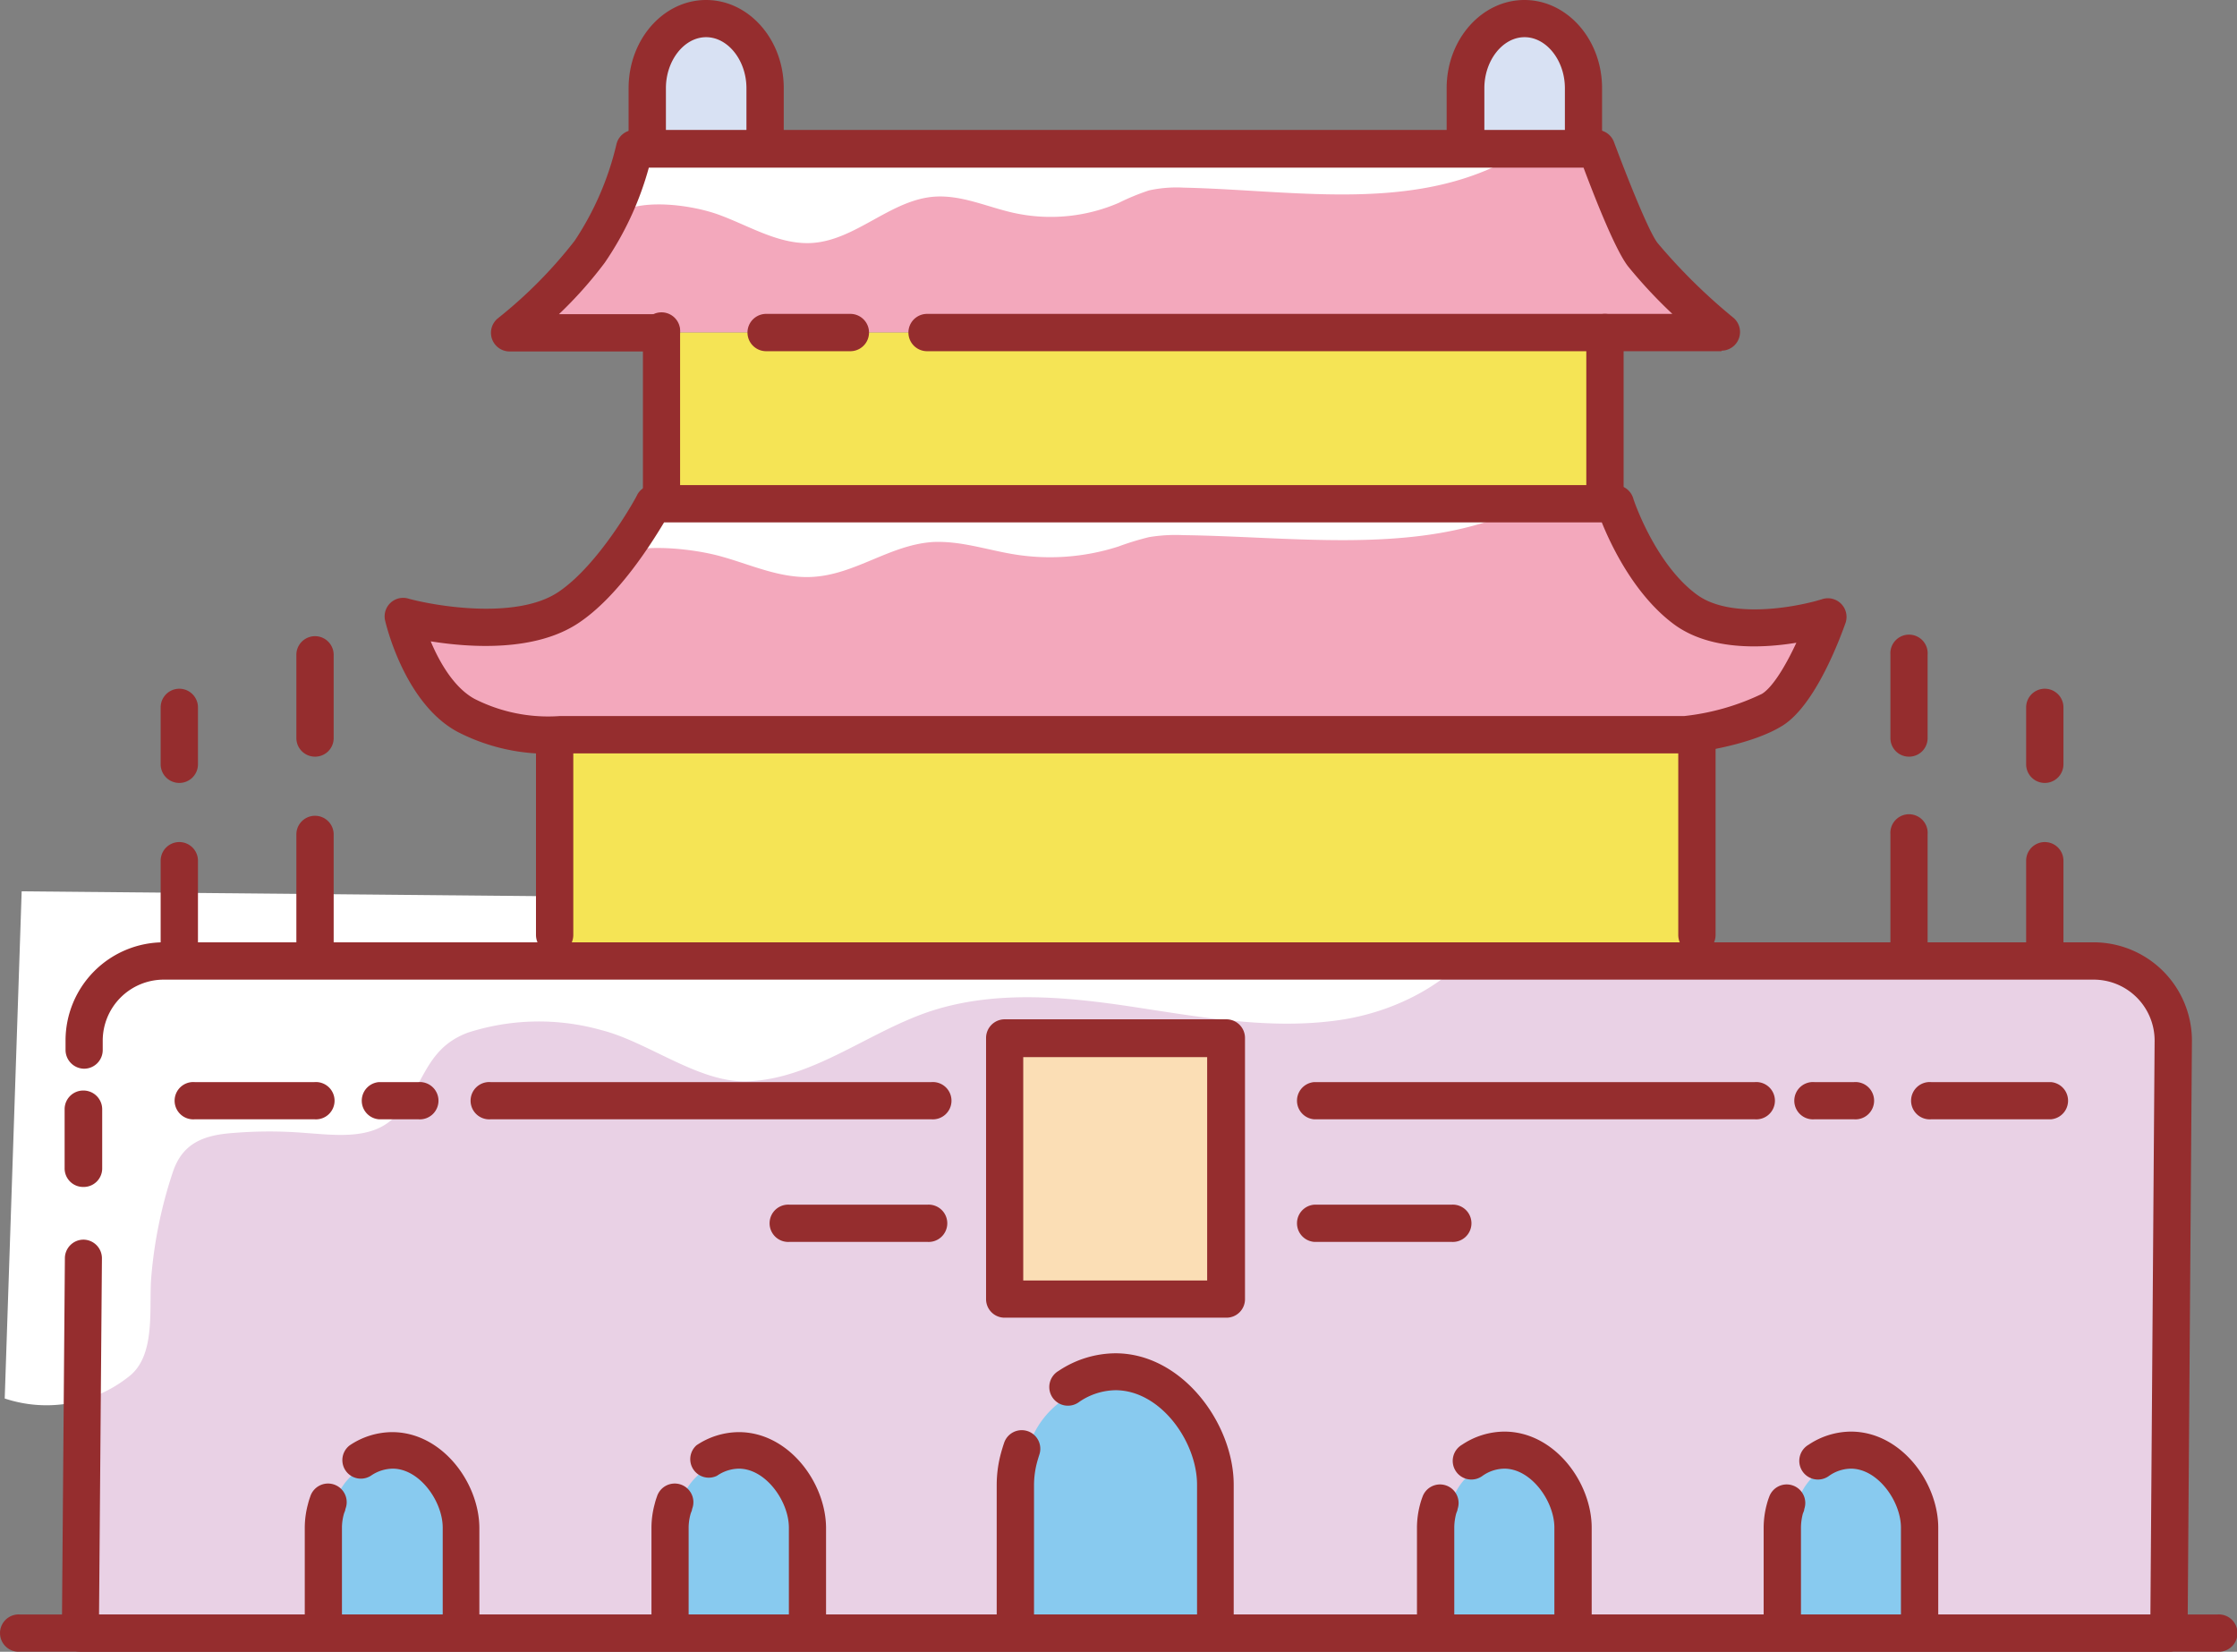 <?xml version="1.0" standalone="no"?><!DOCTYPE svg PUBLIC "-//W3C//DTD SVG 1.1//EN" "http://www.w3.org/Graphics/SVG/1.1/DTD/svg11.dtd"><svg t="1533123820650" class="icon" style="" viewBox="0 0 1387 1024" version="1.1" xmlns="http://www.w3.org/2000/svg" p-id="9760" xmlns:xlink="http://www.w3.org/1999/xlink" width="270.898" height="200"><rect x="0" y="0" width="1387" height="1024" fill="#808080" stroke="none"/><defs><style type="text/css"></style></defs><path d="M1067.367 206.16H315.953a296.656 296.656 0 0 0 49.687-50.257 195.49 195.49 0 0 0 27.776-63.453h596.488s19.793 54.33 28.753 65.733a372.327 372.327 0 0 0 48.71 47.976z" fill="#F3A8BC" p-id="9761"></path><path d="M930.442 101.492c-59.624 29.568-130.327 16.291-196.793 14.825a80.069 80.069 0 0 0-21.178 1.711 140.427 140.427 0 0 0-18.816 7.738 106.623 106.623 0 0 1-65.571 6.109c-16.291-3.665-32.011-11.159-48.872-9.937-27.043 2.036-48.384 26.798-75.426 28.672-20.445 1.385-38.935-10.508-58.158-17.513s-58.81-11.892-69.073 5.783l16.291-41.297z" fill="#FFFFFF" p-id="9762"></path><path d="M1133.181 382.264s-16.291 46.347-34.292 57.751-53.678 15.395-53.678 15.395H348.453a111.918 111.918 0 0 1-59.461-11.974c-28.427-15.558-38.854-61.172-38.854-61.172s66.467 18.327 102.225-5.62c28.672-19.223 52.701-64.349 52.701-64.349h596.407s14.092 43.659 43.659 65.163c31.034 23.133 88.052 4.806 88.052 4.806z" fill="#F3A8BC" p-id="9763"></path><path d="M1344.962 1012.393H49.842l2.362-367.276a49.524 49.524 0 0 1 49.361-49.443h1196.56a49.524 49.524 0 0 1 49.361 49.443z" fill="#E9D1E5" p-id="9764"></path><path d="M929.546 561.137c-14.417 40.238-57.018 65.163-99.13 71.272s-85.201-1.711-127.476-8.145-86.423-10.589-126.905 2.932c-38.446 13.033-72.413 41.949-112.977 43.171-29.975 0.896-61.172-24.436-90.251-31.767a143.359 143.359 0 0 0-82.594 1.548c-28.672 10.589-26.961 36.329-47.406 54.086-14.01 12.218-34.944 9.449-53.434 8.145a273.197 273.197 0 0 0-44.718 0c-18.49 1.303-31.604 6.353-37.55 24.436a276.944 276.944 0 0 0-13.277 64.512c-1.711 18.979 3.258 48.872-13.929 62.068a82.106 82.106 0 0 1-76.974 13.603l10.508-314.413z" fill="#FFFFFF" p-id="9765"></path><path d="M338.597 455.98h712.56v134.888H338.597z" fill="#F5E455" p-id="9766"></path><path d="M930.442 320.44c-59.624 22.481-130.327 12.218-196.793 11.322a101.736 101.736 0 0 0-21.178 1.222 174.312 174.312 0 0 0-19.142 5.865 138.472 138.472 0 0 1-65.571 4.643c-16.291-2.769-32.011-8.145-48.872-7.494-27.043 1.548-48.384 20.282-75.426 21.667-20.445 1.059-38.935-8.145-58.158-13.196s-58.81-9.041-69.073 4.317l16.291-31.278z" fill="#FFFFFF" p-id="9767"></path><path d="M401.317 81.454V54.656c0-23.703 16.291-43.089 36.491-43.089 20.119 0 36.573 19.386 36.573 43.089V81.454M908.694 81.454V54.656c0-23.703 16.291-43.089 36.491-43.089 20.119 0 36.573 19.386 36.573 43.089V81.454" fill="#D8E1F3" p-id="9768"></path><path d="M206.397 1002.781v-61.498a35.677 35.677 0 0 1 35.351-35.758 35.677 35.677 0 0 1 35.351 35.758v61.498M420.866 1002.781v-61.498a35.677 35.677 0 0 1 35.351-35.758 35.758 35.758 0 0 1 35.433 35.758v61.498M898.757 1002.781v-61.498a35.677 35.677 0 0 1 35.351-35.758 35.677 35.677 0 0 1 35.351 35.758v61.498M1113.225 1002.781v-61.498a35.677 35.677 0 0 1 35.351-35.758 35.758 35.758 0 0 1 35.433 35.758v61.498M635.334 1002.781v-91.554a55.389 55.389 0 0 1 57.018-53.19 55.307 55.307 0 0 1 57.018 53.19v91.554" fill="#88CAEF" p-id="9769"></path><path d="M622.872 643.487h137.494v161.849H622.872z" fill="#FBDEB5" p-id="9770"></path><path d="M410.114 206.16h585.003v97.338H410.114z" fill="#F5E455" p-id="9771"></path><path d="M474.381 92.858A11.566 11.566 0 0 1 462.814 81.454V54.656c0-17.105-11.404-31.604-25.006-31.604s-24.925 14.499-24.925 31.604V81.454a11.566 11.566 0 1 1-23.133 0V54.656C389.75 24.436 411.335 0 437.808 0s48.139 24.436 48.139 54.656V81.454a11.566 11.566 0 0 1-11.566 11.404zM981.758 92.858A11.485 11.485 0 0 1 970.273 81.454V54.656c0-17.105-11.404-31.604-25.006-31.604s-24.925 14.499-24.925 31.604V81.454a11.566 11.566 0 0 1-23.377 0V54.656C896.965 24.436 918.713 0 945.185 0s48.139 24.436 48.139 54.656V81.454a11.566 11.566 0 0 1-11.566 11.404z" fill="#952D2E" p-id="9772"></path><path d="M1067.367 217.727H574.814a11.566 11.566 0 0 1 0-23.133h462.089a303.498 303.498 0 0 1-27.287-29.242c-8.145-10.182-21.504-44.718-27.776-61.416H402.294A195.49 195.49 0 0 1 374.925 162.908a255.929 255.929 0 0 1-28.346 31.849h63.534a11.566 11.566 0 1 1 0 23.133H315.953a11.566 11.566 0 0 1-7.087-20.689 283.46 283.46 0 0 0 47.406-47.895A183.597 183.597 0 0 0 382.175 89.599a11.485 11.485 0 0 1 11.241-9.041h596.488a11.485 11.485 0 0 1 10.833 7.575c8.145 21.83 21.585 55.715 27.043 62.557a355.628 355.628 0 0 0 46.836 46.184 11.566 11.566 0 0 1-7.249 20.526z" fill="#952D2E" p-id="9773"></path><path d="M527.245 217.727H475.033a11.566 11.566 0 1 1 0-23.133h52.212a11.566 11.566 0 1 1 0 23.133zM340.389 467.302a122.181 122.181 0 0 1-57.018-13.766c-32.582-17.757-44.067-66.629-44.555-68.666a11.485 11.485 0 0 1 14.662-13.684c17.105 4.643 67.037 13.033 92.695-4.154s48.872-59.706 48.872-60.195a11.404 11.404 0 0 1 10.182-6.109h596.407a11.566 11.566 0 0 1 10.996 8.145c0 0.407 13.44 40.727 39.505 59.787 21.422 15.721 63.371 7.331 77.707 2.769a11.566 11.566 0 0 1 14.417 14.825c-2.932 8.145-18.327 50.827-39.179 63.697s-57.018 16.861-58.403 17.105H349.023a77.544 77.544 0 0 1-8.634 0.244z m-73.309-69.643c5.539 13.196 14.58 28.753 27.124 35.595a100.84 100.84 0 0 0 52.701 10.67h697.247a147.758 147.758 0 0 0 48.302-13.766c6.842-4.236 14.906-17.838 21.341-31.686-21.422 3.503-53.597 4.969-75.834-11.404-24.436-18.083-39.016-48.872-44.8-63.208H411.743c-8.145 13.521-28.509 46.022-52.945 62.312-26.88 18.001-67.2 15.313-91.391 11.485z" fill="#952D2E" p-id="9774"></path><path d="M410.114 315.064a11.485 11.485 0 0 1-11.485-11.566V206.16a11.566 11.566 0 1 1 23.052 0v97.745a11.485 11.485 0 0 1-11.566 11.159zM995.117 315.064a11.566 11.566 0 0 1-11.566-11.566V206.16a11.566 11.566 0 0 1 23.133 0v97.745a11.566 11.566 0 0 1-11.566 11.159zM343.891 591.194a11.566 11.566 0 0 1-11.566-11.566V463.555a11.566 11.566 0 0 1 23.133 0v116.072a11.566 11.566 0 0 1-11.566 11.566zM1052.135 591.194a11.566 11.566 0 0 1-11.566-11.566V463.555a11.566 11.566 0 1 1 23.133 0v116.072a11.566 11.566 0 0 1-11.566 11.566z" fill="#952D2E" p-id="9775"></path><path d="M1344.962 1023.959H49.842a11.404 11.404 0 0 1-8.145-3.421 11.159 11.159 0 0 1-3.34-8.145l1.873-232.388a11.566 11.566 0 0 1 11.566-11.485 11.566 11.566 0 0 1 11.404 11.648l-1.792 220.822h1271.905l2.607-355.954a37.795 37.795 0 0 0-37.795-37.713H101.566A37.876 37.876 0 0 0 63.689 645.116v5.946a11.566 11.566 0 0 1-11.566 11.485 11.648 11.648 0 0 1-11.485-11.648v-5.946a60.928 60.928 0 0 1 60.928-60.765h1196.56a61.009 61.009 0 0 1 60.928 60.928l-2.688 367.358a11.566 11.566 0 0 1-11.404 11.485z" fill="#952D2E" p-id="9776"></path><path d="M51.634 735.856a11.485 11.485 0 0 1-11.566-11.648v-36.654A11.566 11.566 0 0 1 51.879 676.069a11.648 11.648 0 0 1 11.485 11.648v36.654a11.485 11.485 0 0 1-11.729 11.485zM286.059 1015.569a11.485 11.485 0 0 1-11.566-11.485v-57.018c0-16.291-14.336-36.573-31.034-36.573a24.436 24.436 0 0 0-13.521 4.399 11.485 11.485 0 0 1-13.033-18.897 47.488 47.488 0 0 1 26.228-8.145c30.953 0 54.086 31.441 54.086 59.624v57.018a11.485 11.485 0 0 1-11.159 11.078zM200.532 1015.569a11.485 11.485 0 0 1-11.566-11.485v-57.018a56.448 56.448 0 0 1 1.955-14.499 42.193 42.193 0 0 1 1.385-4.561 11.566 11.566 0 1 1 21.83 7.575c0 0.977-0.652 1.955-0.896 2.932a31.93 31.93 0 0 0-1.222 8.145v57.018a11.485 11.485 0 0 1-11.485 11.892zM500.691 1015.569a11.485 11.485 0 0 1-11.566-11.485v-57.018c0-16.291-14.336-36.573-31.034-36.573a24.436 24.436 0 0 0-13.521 4.399A11.485 11.485 0 0 1 431.862 895.995a47.488 47.488 0 0 1 26.228-8.145c30.953 0 54.086 31.441 54.086 59.624v57.018a11.485 11.485 0 0 1-11.485 11.078zM415.49 1015.569a11.485 11.485 0 0 1-11.566-11.485v-57.018a56.448 56.448 0 0 1 1.955-14.499 42.193 42.193 0 0 1 1.385-4.561 11.566 11.566 0 1 1 21.83 7.575c0 0.977-0.652 1.955-0.896 2.932a31.93 31.93 0 0 0-1.222 8.145v57.018a11.485 11.485 0 0 1-11.485 11.892zM975.323 1015.569a11.566 11.566 0 0 1-11.566-11.485v-57.018c0-16.291-14.336-36.573-31.034-36.573a23.947 23.947 0 0 0-13.44 4.399 11.566 11.566 0 1 1-12.788-19.223 47.651 47.651 0 0 1 26.228-8.145c31.034 0 54.167 31.441 54.167 59.624v57.018a11.566 11.566 0 0 1-11.566 11.404zM890.122 1015.569a11.566 11.566 0 0 1-11.566-11.485v-57.018a56.448 56.448 0 0 1 1.955-14.499 42.519 42.519 0 0 1 1.466-4.561 11.485 11.485 0 1 1 21.748 7.575c0 0.977-0.652 1.955-0.896 2.932a35.27 35.27 0 0 0-1.14 8.145v57.018a11.566 11.566 0 0 1-11.566 11.892zM1190.199 1015.569a11.566 11.566 0 0 1-11.566-11.485v-57.018c0-16.291-14.336-36.573-31.034-36.573a23.947 23.947 0 0 0-13.44 4.399 11.566 11.566 0 1 1-12.788-19.223 47.651 47.651 0 0 1 26.228-8.145c31.034 0 54.167 31.441 54.167 59.624v57.018a11.566 11.566 0 0 1-11.566 11.404zM1105.08 1015.569a11.566 11.566 0 0 1-11.566-11.485v-57.018a56.448 56.448 0 0 1 1.955-14.499 42.519 42.519 0 0 1 1.466-4.561 11.485 11.485 0 1 1 21.748 7.575c0 0.977-0.57 1.955-0.896 2.932a35.27 35.27 0 0 0-1.14 8.145v57.018a11.566 11.566 0 0 1-11.566 11.892zM753.768 1015.162a11.485 11.485 0 0 1-11.566-11.485V920.431c0-26.554-22.563-58.565-50.583-58.565a40.727 40.727 0 0 0-22.481 7.249 11.566 11.566 0 1 1-12.788-19.223 64.104 64.104 0 0 1 35.27-10.915c41.542 0 73.309 43.822 73.309 81.454v83.002a11.485 11.485 0 0 1-11.159 11.729zM629.551 1015.162a11.566 11.566 0 0 1-11.566-11.485V920.431a75.508 75.508 0 0 1 2.688-19.712q0.896-3.258 1.955-6.353a11.485 11.485 0 1 1 21.748 7.575c-0.489 1.548-0.977 3.095-1.385 4.643a55.47 55.47 0 0 0-1.873 13.847v83.002a11.566 11.566 0 0 1-11.566 11.729zM760.366 816.903H622.872a11.485 11.485 0 0 1-11.485-11.485V643.487a11.566 11.566 0 0 1 11.485-11.566h137.494A11.566 11.566 0 0 1 771.933 643.487v161.931a11.485 11.485 0 0 1-11.566 11.485z m-125.928-23.052h114.036v-138.472h-114.036zM577.42 693.907H304.305a11.566 11.566 0 1 1 0-23.052h273.115a11.566 11.566 0 1 1 0 23.052zM259.342 693.907h-24.436a11.566 11.566 0 0 1 0-23.052h24.436a11.566 11.566 0 1 1 0 23.052zM194.912 693.907h-74.123a11.566 11.566 0 1 1 0-23.052h74.123a11.566 11.566 0 1 1 0 23.052zM1087.974 693.907H814.777a11.566 11.566 0 0 1 0-23.052h273.197a11.566 11.566 0 1 1 0 23.052zM1149.472 693.907h-24.436a11.566 11.566 0 1 1 0-23.052h24.436a11.566 11.566 0 1 1 0 23.052zM1271.653 693.907h-74.205a11.566 11.566 0 1 1 0-23.052H1271.653a11.566 11.566 0 0 1 0 23.052zM574.814 769.904H489.694a11.566 11.566 0 1 1 0-23.052h85.12a11.566 11.566 0 1 1 0 23.052zM899.815 769.904H814.777a11.566 11.566 0 0 1 0-23.052h85.038a11.566 11.566 0 1 1 0 23.052z" fill="#952D2E" p-id="9777"></path><path d="M1374.774 1023.959H12.536a11.566 11.566 0 1 1 0-23.052h1362.238a11.566 11.566 0 1 1 0 23.052zM111.177 485.385a11.566 11.566 0 0 1-11.566-11.566v-35.27a11.566 11.566 0 0 1 23.133 0v35.27a11.566 11.566 0 0 1-11.566 11.566zM111.177 604.878a11.648 11.648 0 0 1-11.566-11.566v-59.706a11.566 11.566 0 0 1 23.133 0v59.706a11.648 11.648 0 0 1-11.566 11.566zM195.319 469.094a11.566 11.566 0 0 1-11.566-11.566v-51.56a11.566 11.566 0 1 1 23.133 0v51.56a11.485 11.485 0 0 1-11.566 11.566zM195.319 604.878a11.648 11.648 0 0 1-11.566-11.566v-75.997a11.566 11.566 0 0 1 23.133 0v75.997a11.566 11.566 0 0 1-11.566 11.566zM1183.683 469.094a11.485 11.485 0 0 1-11.566-11.566v-51.56a11.566 11.566 0 1 1 23.052 0v51.56a11.485 11.485 0 0 1-11.485 11.566zM1183.683 604.878a11.566 11.566 0 0 1-11.566-11.566v-75.997a11.566 11.566 0 1 1 23.052 0v75.997a11.566 11.566 0 0 1-11.485 11.566zM1267.825 485.385a11.566 11.566 0 0 1-11.566-11.566v-35.27a11.566 11.566 0 0 1 23.133 0v35.27a11.566 11.566 0 0 1-11.566 11.566zM1267.825 604.878a11.648 11.648 0 0 1-11.566-11.566v-59.706a11.566 11.566 0 1 1 23.133 0v59.706a11.648 11.648 0 0 1-11.566 11.566z" fill="#952D2E" p-id="9778"></path></svg>